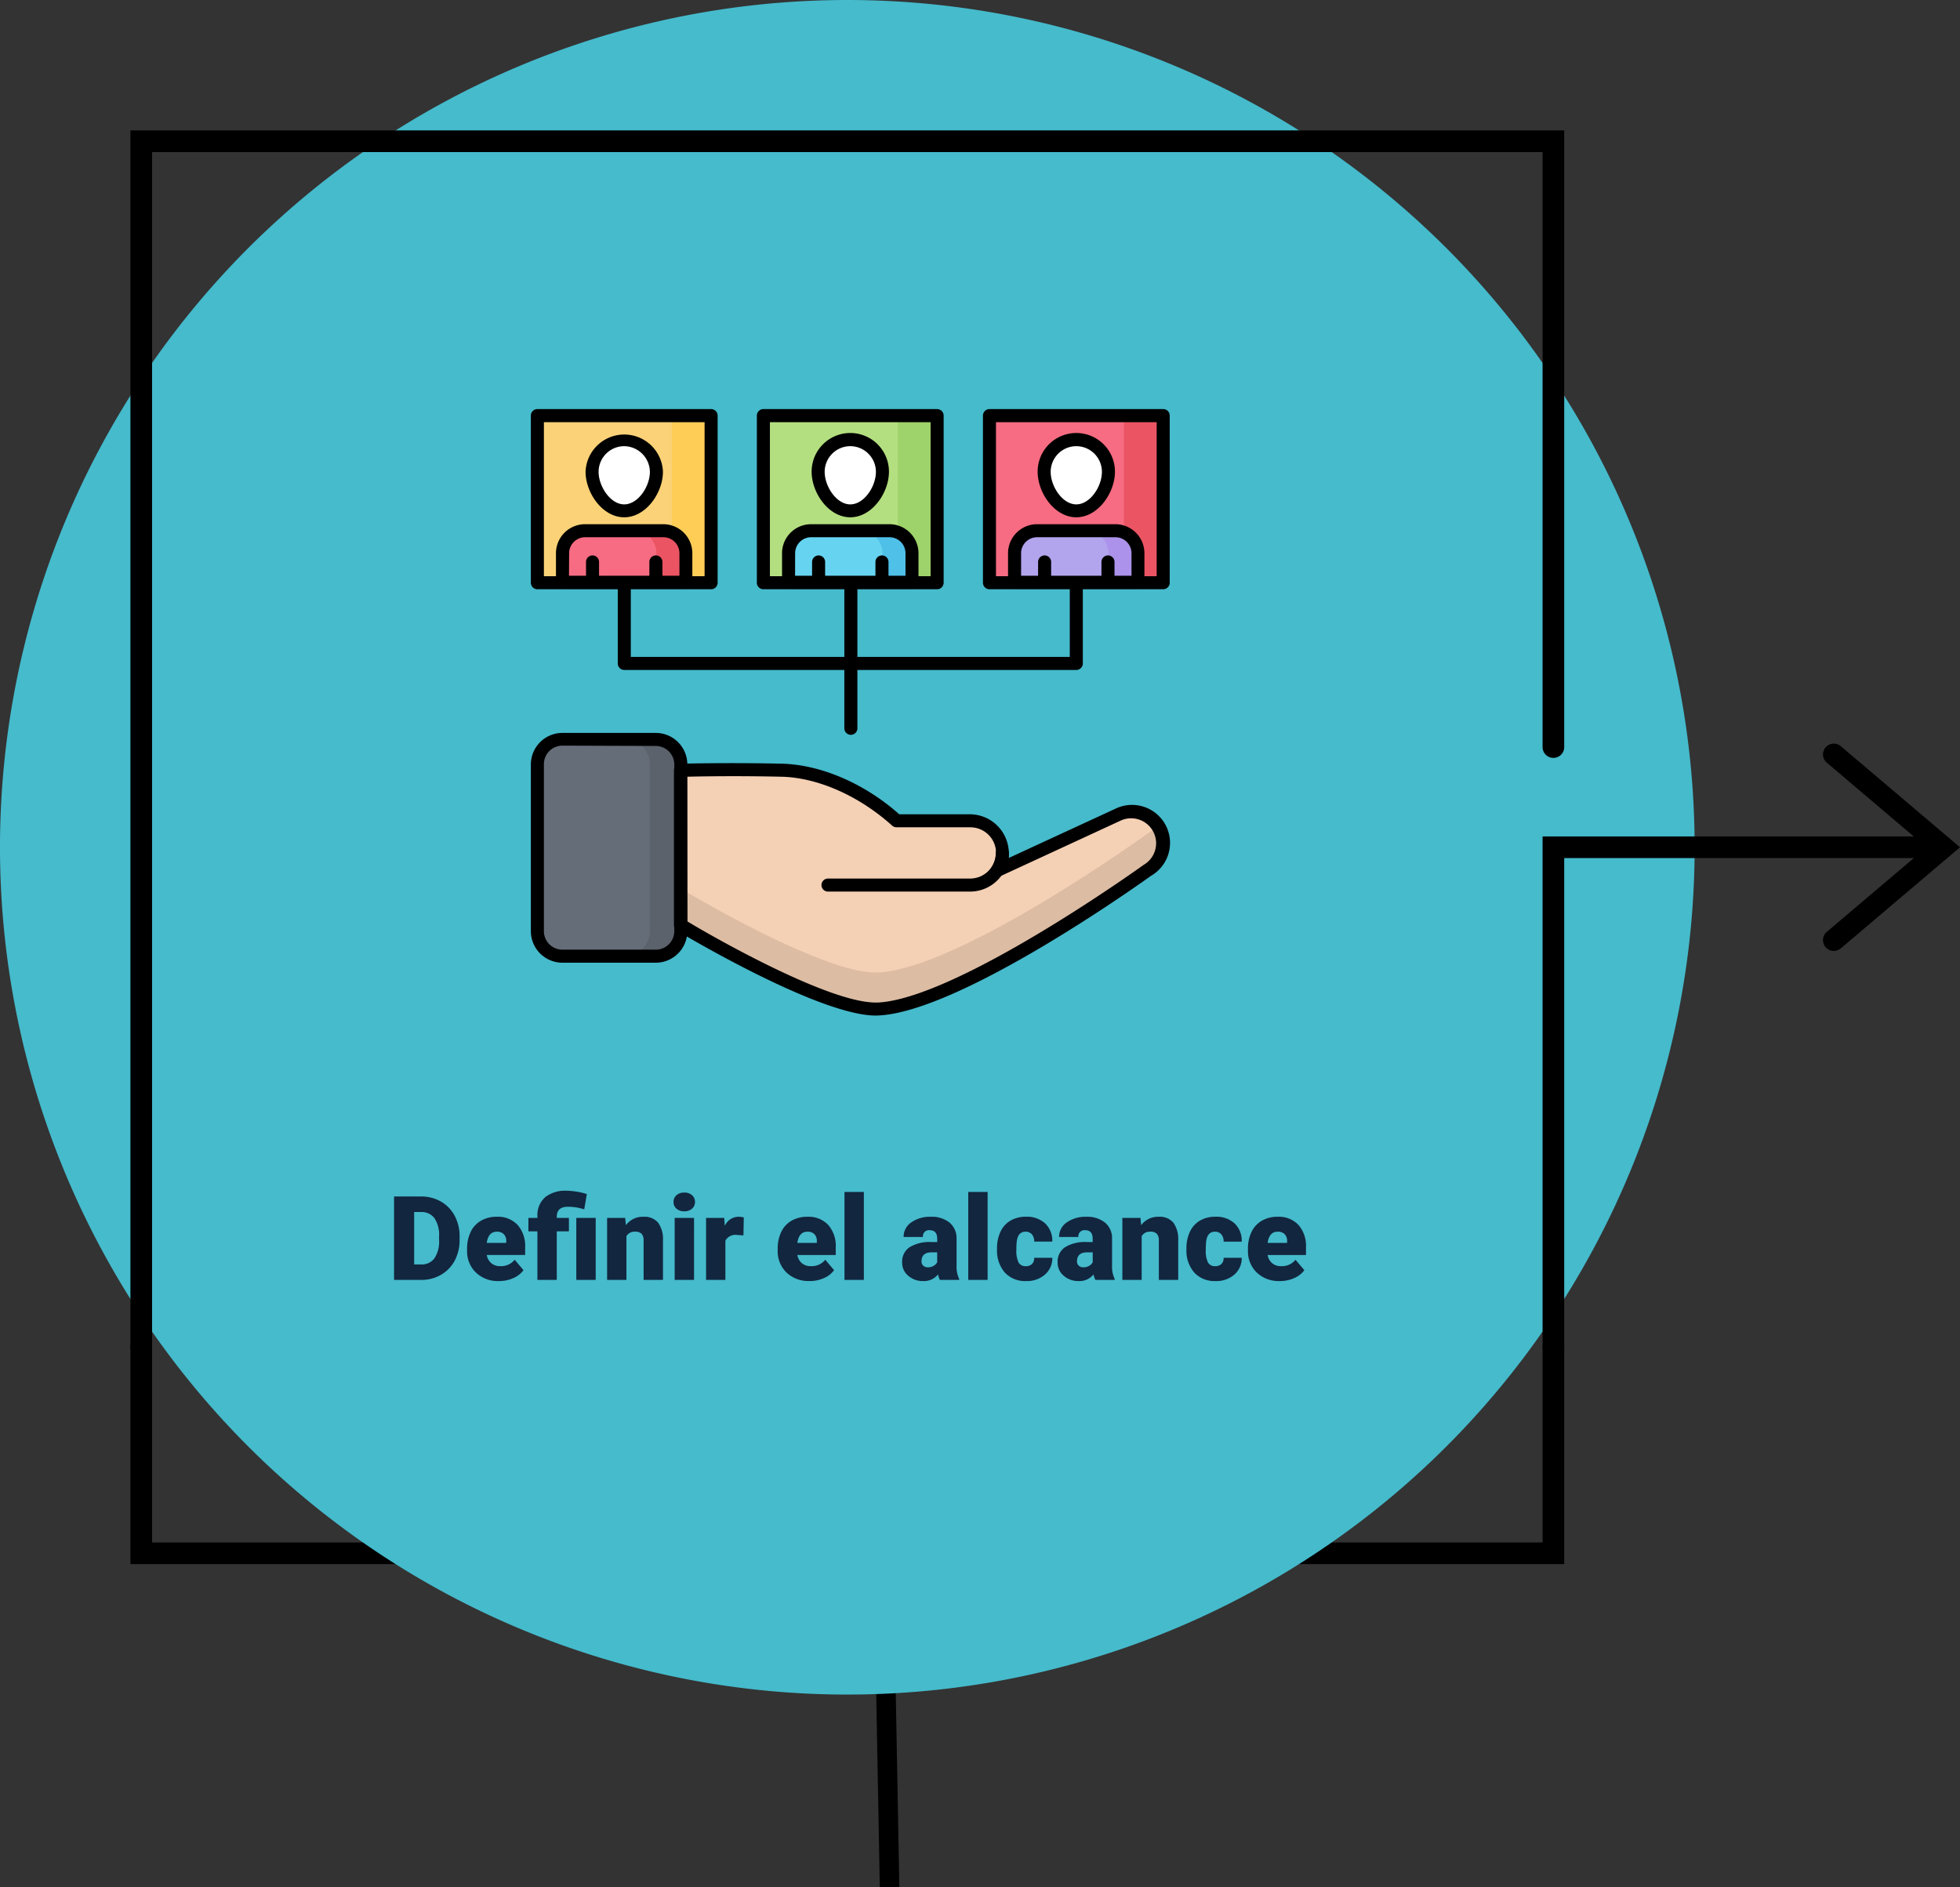 <svg xmlns="http://www.w3.org/2000/svg" width="300.668" height="289.526" viewBox="0 0 300.668 289.526">
  <rect x="0" y="0" width="300.668" height="289.526" fill="#333333" stroke="none"/>
  <g id="Grupo_961266" data-name="Grupo 961266" transform="translate(-512.038 -1073.002)">
    <path id="Trazado_660070" data-name="Trazado 660070" d="M0,0,1,54" transform="translate(647.5 1308.5)" fill="none" stroke="#000" stroke-width="3"/>
    <path id="Trazado_657722" data-name="Trazado 657722" d="M604.985,3229.821H385.04v-33.3a1.66,1.66,0,1,1,3.319,0V3226.5H601.666v-29.981a1.659,1.659,0,0,1,3.319,0Z" transform="translate(147.006 -1916.866)"/>
    <path id="Trazado_657723" data-name="Trazado 657723" d="M495.012,2989.868a129.981,129.981,0,1,0,129.981,129.98A129.98,129.98,0,0,0,495.012,2989.868Z" transform="translate(147.006 -1916.866)" fill="#45bbcc"/>
    <path id="Trazado_657724" data-name="Trazado 657724" d="M603.325,3198.18a1.659,1.659,0,0,1-1.659-1.659v-78.332h58.329a1.659,1.659,0,1,1,0,3.318h-55.01v75.014A1.659,1.659,0,0,1,603.325,3198.18Z" transform="translate(147.006 -1916.866)"/>
    <path id="Trazado_657725" data-name="Trazado 657725" d="M386.7,3198.18a1.659,1.659,0,0,1-1.66-1.659V3009.876H604.985v94.6a1.659,1.659,0,0,1-3.319,0V3013.2H388.359v183.326A1.659,1.659,0,0,1,386.7,3198.18Z" transform="translate(147.006 -1916.866)"/>
    <path id="Trazado_657726" data-name="Trazado 657726" d="M658.342,3135.748a1.659,1.659,0,0,1-1.074-2.924l15.3-12.976-15.3-12.975a1.659,1.659,0,1,1,2.146-2.531l18.286,15.506-18.286,15.507A1.655,1.655,0,0,1,658.342,3135.748Z" transform="translate(135.006 -1916.866)"/>
    <path id="Rectángulo_34831" data-name="Rectángulo 34831" d="M0,0H105V110H0Z" transform="translate(589.519 1127.279)" fill="none"/>
    <g id="alcance-social" transform="translate(587.474 1127.279)">
      <path id="Trazado_657735" data-name="Trazado 657735" d="M103,75.05a4.85,4.85,0,0,1-2.47,4.2S72,99.78,59.34,100.5C51.11,101,29,87.64,29,87.64V63.89s7.13-.21,15.51,0c6,.14,12.6,3.21,17.64,7.75H73.39a4.93,4.93,0,0,1,4.14,7.61l18.52-8.56A4.85,4.85,0,0,1,103,75.05Z" fill="#f4d0b5"/>
      <g id="Grupo_957522" data-name="Grupo 957522" opacity="0.1">
        <path id="Trazado_657736" data-name="Trazado 657736" d="M103,75.05a4.87,4.87,0,0,1-2.47,4.2S72,99.78,59.34,100.5C51.1,101,29,87.64,29,87.64V82.05S51.1,95.38,59.34,94.91c12.7-.71,41.19-21.25,41.19-21.25a4.79,4.79,0,0,0,1.57-1.43,4.86,4.86,0,0,1,.9,2.82Z"/>
      </g>
      <rect id="Rectángulo_45432" data-name="Rectángulo 45432" width="21.95" height="33.3" rx="3.84" transform="translate(7 59.11)" fill="#656d78"/>
      <g id="Grupo_957523" data-name="Grupo 957523" opacity="0.1">
        <path id="Trazado_657737" data-name="Trazado 657737" d="M29,63V88.57a3.85,3.85,0,0,1-3.85,3.84H20.4a3.85,3.85,0,0,0,3.85-3.84V63a3.85,3.85,0,0,0-3.85-3.84h4.71A3.85,3.85,0,0,1,29,63Z"/>
      </g>
      <path id="Trazado_657738" data-name="Trazado 657738" d="M58.93,101.52c-8.75,0-29.6-12.48-30.49-13a1,1,0,0,1-.49-.86V63.88a1,1,0,0,1,1-1c.07,0,7.25-.19,15.56,0,5.94.15,12.64,3,18,7.76H73.39a6,6,0,0,1,5.93,5.94,6.329,6.329,0,0,1,0,.76l16.37-7.56a5.83,5.83,0,0,1,5.43,10.31c-1.69,1.21-29,20.69-41.67,21.41ZM30,87.07C33.16,89,51.43,99.52,58.88,99.52h.41c12.25-.7,40.38-20.87,40.66-21.08l.09-.06A3.83,3.83,0,0,0,96.5,71.6L78,80.15a1,1,0,0,1-1.27-1.46,3.81,3.81,0,0,0,.63-2.11,3.94,3.94,0,0,0-3.93-3.94H62.1a1,1,0,0,1-.67-.25C56.37,67.82,50,65,44.43,64.88c-6.47-.15-12.25-.06-14.48,0Z"/>
      <path id="Trazado_657739" data-name="Trazado 657739" d="M73.39,82.5H51.58a1,1,0,0,1,0-2H73.39a3.93,3.93,0,0,0,3.93-3.93,1,1,0,0,1,2,0A5.94,5.94,0,0,1,73.39,82.5Z"/>
      <path id="Trazado_657740" data-name="Trazado 657740" d="M25.11,93.41H10.84A4.84,4.84,0,0,1,6,88.57V63a4.84,4.84,0,0,1,4.84-4.84H25.11A4.84,4.84,0,0,1,30,63V88.57a4.84,4.84,0,0,1-4.89,4.84ZM10.84,60.11A2.84,2.84,0,0,0,8,63V88.57a2.84,2.84,0,0,0,2.84,2.84H25.11A2.84,2.84,0,0,0,28,88.57V63a2.84,2.84,0,0,0-2.84-2.84Z"/>
      <path id="Trazado_657741" data-name="Trazado 657741" d="M76.35,9.48H103V35.11H76.35Z" fill="#f76c82"/>
      <path id="Trazado_657742" data-name="Trazado 657742" d="M96.98,9.48H103V35.12H96.98Z" fill="#eb5463"/>
      <path id="Trazado_657743" data-name="Trazado 657743" d="M89.67,48.5H20.33a1,1,0,0,1-1-1V35.12a1,1,0,0,1,2,0V46.5H88.67V35.12a1,1,0,1,1,2,0V47.5A1,1,0,0,1,89.67,48.5Z"/>
      <path id="Trazado_657744" data-name="Trazado 657744" d="M55.09,58.45a1,1,0,0,1-1-1V35.12a1,1,0,0,1,2,0V57.45a1,1,0,0,1-1,1Z"/>
      <path id="Trazado_657745" data-name="Trazado 657745" d="M103,36.12H76.35a1,1,0,0,1-1-1V9.48a1.007,1.007,0,0,1,1-1H103a.99.99,0,0,1,1,1V35.12A1,1,0,0,1,103,36.12Zm-25.65-2H102V10.49H77.35Z"/>
      <path id="Trazado_657746" data-name="Trazado 657746" d="M99.14,30.6v4.45H80.2V30.6a3.46,3.46,0,0,1,3.46-3.46h12a3.46,3.46,0,0,1,3.48,3.46Z" fill="#b3a4ee"/>
      <path id="Trazado_657747" data-name="Trazado 657747" d="M99.14,30.6v4.45H94.6V30.6a3.45,3.45,0,0,0-3.46-3.46h4.54a3.45,3.45,0,0,1,3.46,3.46Z" fill="#ac92ea"/>
      <path id="Trazado_657748" data-name="Trazado 657748" d="M99.14,36.05H80.2a1,1,0,0,1-1-1V30.6a4.46,4.46,0,0,1,4.46-4.46h12a4.46,4.46,0,0,1,4.46,4.46v4.45a1,1,0,0,1-.98,1Zm-17.94-2H98.14V30.6a2.46,2.46,0,0,0-2.46-2.46h-12A2.46,2.46,0,0,0,81.2,30.6Z"/>
      <path id="Trazado_657749" data-name="Trazado 657749" d="M94.53,36.05a1,1,0,0,1-1-1V31.93a1,1,0,0,1,2,0v3.12A1,1,0,0,1,94.53,36.05Z"/>
      <path id="Trazado_657750" data-name="Trazado 657750" d="M84.81,36.05a1,1,0,0,1-1-1V31.93a1,1,0,0,1,2,0v3.12A1,1,0,0,1,84.81,36.05Z"/>
      <path id="Trazado_657751" data-name="Trazado 657751" d="M94.6,18.1c0,2.73-2.2,6-4.93,6s-4.93-3.26-4.93-6a4.93,4.93,0,1,1,9.86,0Z" fill="#fff"/>
      <path id="Trazado_657752" data-name="Trazado 657752" d="M89.67,25.08c-3.34,0-5.93-3.75-5.93-7a5.93,5.93,0,0,1,11.86,0C95.6,21.33,93,25.08,89.67,25.08Zm0-10.91a3.94,3.94,0,0,0-3.93,3.93c0,2.25,1.81,5,3.93,5s3.93-2.73,3.93-5A3.94,3.94,0,0,0,89.67,14.17Z"/>
      <path id="Trazado_657753" data-name="Trazado 657753" d="M41.67,9.48H68.32V35.11H41.67Z" fill="#b4df80"/>
      <path id="Trazado_657754" data-name="Trazado 657754" d="M62.3,9.48h6.02V35.12H62.3Z" fill="#9ed26a"/>
      <path id="Trazado_657755" data-name="Trazado 657755" d="M68.32,36.12H41.67a1,1,0,0,1-1-1V9.48a1,1,0,0,1,1-1H68.32a1,1,0,0,1,1,1V35.12A1,1,0,0,1,68.32,36.12Zm-25.65-2H67.32V10.49H42.67Z"/>
      <path id="Trazado_657756" data-name="Trazado 657756" d="M64.47,30.6v4.45H45.53V30.6A3.46,3.46,0,0,1,49,27.14H61a3.46,3.46,0,0,1,3.47,3.46Z" fill="#66d4f1"/>
      <path id="Trazado_657757" data-name="Trazado 657757" d="M64.47,30.6v4.45H59.93V30.6a3.46,3.46,0,0,0-3.46-3.46H61a3.46,3.46,0,0,1,3.47,3.46Z" fill="#4fc0e8"/>
      <path id="Trazado_657758" data-name="Trazado 657758" d="M64.47,36.05H45.53a1,1,0,0,1-1-1V30.6A4.46,4.46,0,0,1,49,26.14H61a4.46,4.46,0,0,1,4.46,4.46v4.45a1,1,0,0,1-.99,1Zm-17.94-2H63.47V30.6A2.46,2.46,0,0,0,61,28.14H49a2.46,2.46,0,0,0-2.46,2.46Z"/>
      <path id="Trazado_657759" data-name="Trazado 657759" d="M59.86,36.05a1,1,0,0,1-1-1V31.93a1,1,0,0,1,2,0v3.12A1,1,0,0,1,59.86,36.05Z"/>
      <path id="Trazado_657760" data-name="Trazado 657760" d="M50.14,36.05a1,1,0,0,1-1-1V31.93a1,1,0,0,1,2,0v3.12A1,1,0,0,1,50.14,36.05Z"/>
      <path id="Trazado_657761" data-name="Trazado 657761" d="M59.93,18.1c0,2.73-2.21,6-4.93,6s-4.93-3.26-4.93-6a4.93,4.93,0,0,1,9.86,0Z" fill="#fff"/>
      <path id="Trazado_657762" data-name="Trazado 657762" d="M55,25.08c-3.34,0-5.93-3.75-5.93-7a5.93,5.93,0,0,1,11.86,0C60.93,21.33,58.34,25.08,55,25.08Zm0-10.91a3.94,3.94,0,0,0-3.93,3.93c0,2.25,1.81,5,3.93,5s3.93-2.73,3.93-5A3.94,3.94,0,0,0,55,14.17Z"/>
      <path id="Trazado_657763" data-name="Trazado 657763" d="M7,9.48H33.65V35.11H7Z" fill="#fbd277"/>
      <path id="Trazado_657764" data-name="Trazado 657764" d="M27.63,9.48h6.02V35.12H27.63Z" fill="#fdcd56"/>
      <path id="Trazado_657765" data-name="Trazado 657765" d="M33.65,36.12H7a1,1,0,0,1-1-1V9.48a1,1,0,0,1,1-1H33.65a1,1,0,0,1,1,1V35.12A1,1,0,0,1,33.65,36.12ZM8,34.12H32.65V10.49H8Z"/>
      <path id="Trazado_657766" data-name="Trazado 657766" d="M29.79,30.6v4.45H10.85V30.6a3.46,3.46,0,0,1,3.46-3.46h12a3.45,3.45,0,0,1,3.48,3.46Z" fill="#f76c82"/>
      <path id="Trazado_657767" data-name="Trazado 657767" d="M29.79,30.6v4.45H25.26V30.6a3.46,3.46,0,0,0-3.46-3.46h4.53a3.45,3.45,0,0,1,3.46,3.46Z" fill="#eb5463"/>
      <path id="Trazado_657768" data-name="Trazado 657768" d="M29.79,36.05H10.85a1,1,0,0,1-1-1V30.6a4.46,4.46,0,0,1,4.46-4.46h12a4.46,4.46,0,0,1,4.46,4.46v4.45a1,1,0,0,1-.98,1Zm-17.94-2H28.79V30.6a2.46,2.46,0,0,0-2.46-2.46h-12a2.46,2.46,0,0,0-2.46,2.46Z"/>
      <path id="Trazado_657769" data-name="Trazado 657769" d="M25.18,36.05a1,1,0,0,1-1-1V31.93a1,1,0,0,1,2,0v3.12A1,1,0,0,1,25.18,36.05Z"/>
      <path id="Trazado_657770" data-name="Trazado 657770" d="M15.46,36.05a1,1,0,0,1-1-1V31.93a1,1,0,1,1,2,0v3.12a1,1,0,0,1-1,1Z"/>
      <path id="Trazado_657771" data-name="Trazado 657771" d="M25.26,18.1c0,2.73-2.21,6-4.94,6s-4.93-3.26-4.93-6a4.94,4.94,0,0,1,9.87,0Z" fill="#fff"/>
      <path id="Trazado_657772" data-name="Trazado 657772" d="M20.32,25.08c-3.34,0-5.93-3.75-5.93-7a5.94,5.94,0,0,1,11.87,0c0,3.25-2.6,7-5.94,7Zm0-10.91a3.94,3.94,0,0,0-3.93,3.93c0,2.25,1.82,5,3.93,5s3.94-2.73,3.94-5A4,4,0,0,0,20.32,14.17Z"/>
    </g>
    <path id="Trazado_660071" data-name="Trazado 660071" d="M.967,0V-12.8H5.089a6.064,6.064,0,0,1,3.05.769,5.406,5.406,0,0,1,2.114,2.171,6.554,6.554,0,0,1,.769,3.142v.589a6.592,6.592,0,0,1-.743,3.151A5.429,5.429,0,0,1,8.187-.8a5.93,5.93,0,0,1-3.01.8ZM4.052-10.415v8.042H5.124a2.4,2.4,0,0,0,2.039-.945,4.63,4.63,0,0,0,.712-2.808V-6.68a4.592,4.592,0,0,0-.712-2.795,2.442,2.442,0,0,0-2.074-.94ZM17.068.176a4.889,4.889,0,0,1-3.542-1.305,4.507,4.507,0,0,1-1.354-3.4v-.246a5.84,5.84,0,0,1,.541-2.575,3.955,3.955,0,0,1,1.578-1.727,4.763,4.763,0,0,1,2.461-.611,4.117,4.117,0,0,1,3.164,1.244,4.887,4.887,0,0,1,1.16,3.467v1.151H15.188a2.135,2.135,0,0,0,.694,1.257,2.066,2.066,0,0,0,1.389.457,2.662,2.662,0,0,0,2.2-.984l1.354,1.6A3.784,3.784,0,0,1,19.252-.277,5.3,5.3,0,0,1,17.068.176ZM16.734-7.4q-1.3,0-1.547,1.723h2.988v-.229a1.467,1.467,0,0,0-.36-1.1A1.434,1.434,0,0,0,16.734-7.4ZM22.957,0V-7.453h-1.38V-9.51h1.38v-.316a3.631,3.631,0,0,1,1.248-2.909,4.987,4.987,0,0,1,3.243-.949,11.509,11.509,0,0,1,3.094.51l-.4,2.338-.492-.132a7.832,7.832,0,0,0-2.021-.255q-1.7,0-1.7,1.547v.167h1.863v2.057H25.928V0ZM31.9,0H28.925V-9.51H31.9Zm4.526-9.51.1,1.116a3.225,3.225,0,0,1,2.716-1.292,2.713,2.713,0,0,1,2.219.888,4.226,4.226,0,0,1,.76,2.672V0H39.252V-6a1.6,1.6,0,0,0-.29-1.059A1.342,1.342,0,0,0,37.907-7.4a1.413,1.413,0,0,0-1.292.686V0H33.653V-9.51ZM46.986,0H44.016V-9.51h2.971ZM43.84-11.962A1.322,1.322,0,0,1,44.3-13a1.724,1.724,0,0,1,1.187-.4,1.724,1.724,0,0,1,1.187.4,1.322,1.322,0,0,1,.457,1.037,1.322,1.322,0,0,1-.457,1.037,1.724,1.724,0,0,1-1.187.4,1.724,1.724,0,0,1-1.187-.4A1.322,1.322,0,0,1,43.84-11.962ZM54.563-6.829l-.976-.07a1.752,1.752,0,0,0-1.793.879V0H48.832V-9.51h2.777l.1,1.222a2.294,2.294,0,0,1,2.083-1.4,2.888,2.888,0,0,1,.826.105Zm10.151,7a4.889,4.889,0,0,1-3.542-1.305,4.507,4.507,0,0,1-1.354-3.4v-.246a5.84,5.84,0,0,1,.541-2.575,3.955,3.955,0,0,1,1.578-1.727A4.763,4.763,0,0,1,64.4-9.686a4.117,4.117,0,0,1,3.164,1.244,4.887,4.887,0,0,1,1.16,3.467v1.151H62.833a2.135,2.135,0,0,0,.694,1.257,2.066,2.066,0,0,0,1.389.457,2.662,2.662,0,0,0,2.2-.984l1.354,1.6A3.784,3.784,0,0,1,66.9-.277,5.3,5.3,0,0,1,64.714.176ZM64.38-7.4q-1.3,0-1.547,1.723h2.988v-.229a1.467,1.467,0,0,0-.36-1.1A1.434,1.434,0,0,0,64.38-7.4ZM73.037,0H70.066V-13.5h2.971ZM84.7,0a3.344,3.344,0,0,1-.281-.853A2.754,2.754,0,0,1,82.134.176a3.374,3.374,0,0,1-2.285-.813,2.588,2.588,0,0,1-.94-2.043,2.66,2.66,0,0,1,1.143-2.338,5.821,5.821,0,0,1,3.322-.791h.914v-.5q0-1.316-1.134-1.316A.927.927,0,0,0,82.1-6.587H79.137A2.655,2.655,0,0,1,80.31-8.825a4.931,4.931,0,0,1,2.993-.86,4.323,4.323,0,0,1,2.874.888,3.086,3.086,0,0,1,1.081,2.435v4.21a4.311,4.311,0,0,0,.4,2V0ZM82.846-1.934a1.652,1.652,0,0,0,.918-.237,1.487,1.487,0,0,0,.523-.536V-4.228h-.861q-1.547,0-1.547,1.389a.848.848,0,0,0,.272.655A.986.986,0,0,0,82.846-1.934ZM92.021,0H89.051V-13.5h2.971Zm5.845-2.109a1.317,1.317,0,0,0,.967-.338,1.241,1.241,0,0,0,.334-.945h2.777a3.288,3.288,0,0,1-1.121,2.566,4.168,4.168,0,0,1-2.887,1,4.22,4.22,0,0,1-3.27-1.3,5.125,5.125,0,0,1-1.2-3.6v-.123A5.792,5.792,0,0,1,94-7.4a3.872,3.872,0,0,1,1.534-1.7,4.573,4.573,0,0,1,2.373-.593,4.116,4.116,0,0,1,2.944,1.028,3.647,3.647,0,0,1,1.09,2.786H99.167A1.626,1.626,0,0,0,98.807-7a1.244,1.244,0,0,0-.967-.4q-1.151,0-1.345,1.468a10.357,10.357,0,0,0-.062,1.283,4.068,4.068,0,0,0,.343,1.986A1.187,1.187,0,0,0,97.866-2.109ZM108.554,0a3.344,3.344,0,0,1-.281-.853A2.754,2.754,0,0,1,105.987.176,3.374,3.374,0,0,1,103.7-.637a2.588,2.588,0,0,1-.94-2.043A2.66,2.66,0,0,1,103.9-5.019a5.821,5.821,0,0,1,3.322-.791h.914v-.5q0-1.316-1.134-1.316a.927.927,0,0,0-1.055,1.042H102.99a2.655,2.655,0,0,1,1.173-2.239,4.931,4.931,0,0,1,2.993-.86,4.323,4.323,0,0,1,2.874.888,3.086,3.086,0,0,1,1.081,2.435v4.21a4.311,4.311,0,0,0,.4,2V0ZM106.7-1.934a1.652,1.652,0,0,0,.918-.237,1.487,1.487,0,0,0,.523-.536V-4.228h-.861q-1.547,0-1.547,1.389a.848.848,0,0,0,.272.655A.986.986,0,0,0,106.7-1.934Zm8.771-7.576.1,1.116a3.225,3.225,0,0,1,2.716-1.292A2.713,2.713,0,0,1,120.5-8.8a4.226,4.226,0,0,1,.76,2.672V0h-2.971V-6A1.6,1.6,0,0,0,118-7.062a1.342,1.342,0,0,0-1.055-.338,1.413,1.413,0,0,0-1.292.686V0h-2.962V-9.51Zm11.452,7.4a1.317,1.317,0,0,0,.967-.338,1.241,1.241,0,0,0,.334-.945H131A3.288,3.288,0,0,1,129.88-.826a4.168,4.168,0,0,1-2.887,1,4.22,4.22,0,0,1-3.27-1.3,5.125,5.125,0,0,1-1.2-3.6v-.123A5.792,5.792,0,0,1,123.06-7.4a3.872,3.872,0,0,1,1.534-1.7,4.573,4.573,0,0,1,2.373-.593,4.116,4.116,0,0,1,2.944,1.028A3.647,3.647,0,0,1,131-5.871h-2.777A1.626,1.626,0,0,0,127.863-7a1.244,1.244,0,0,0-.967-.4q-1.151,0-1.345,1.468a10.357,10.357,0,0,0-.062,1.283,4.068,4.068,0,0,0,.343,1.986A1.187,1.187,0,0,0,126.923-2.109ZM136.854.176a4.889,4.889,0,0,1-3.542-1.305,4.507,4.507,0,0,1-1.354-3.4v-.246a5.84,5.84,0,0,1,.541-2.575,3.955,3.955,0,0,1,1.578-1.727,4.763,4.763,0,0,1,2.461-.611A4.117,4.117,0,0,1,139.7-8.442a4.887,4.887,0,0,1,1.16,3.467v1.151h-5.889a2.135,2.135,0,0,0,.694,1.257,2.066,2.066,0,0,0,1.389.457,2.662,2.662,0,0,0,2.2-.984l1.354,1.6a3.784,3.784,0,0,1-1.569,1.217A5.3,5.3,0,0,1,136.854.176ZM136.521-7.4q-1.3,0-1.547,1.723h2.988v-.229a1.467,1.467,0,0,0-.36-1.1A1.434,1.434,0,0,0,136.521-7.4Z" transform="translate(571.519 1269.354)" fill="#12263f"/>
  </g>
</svg>

